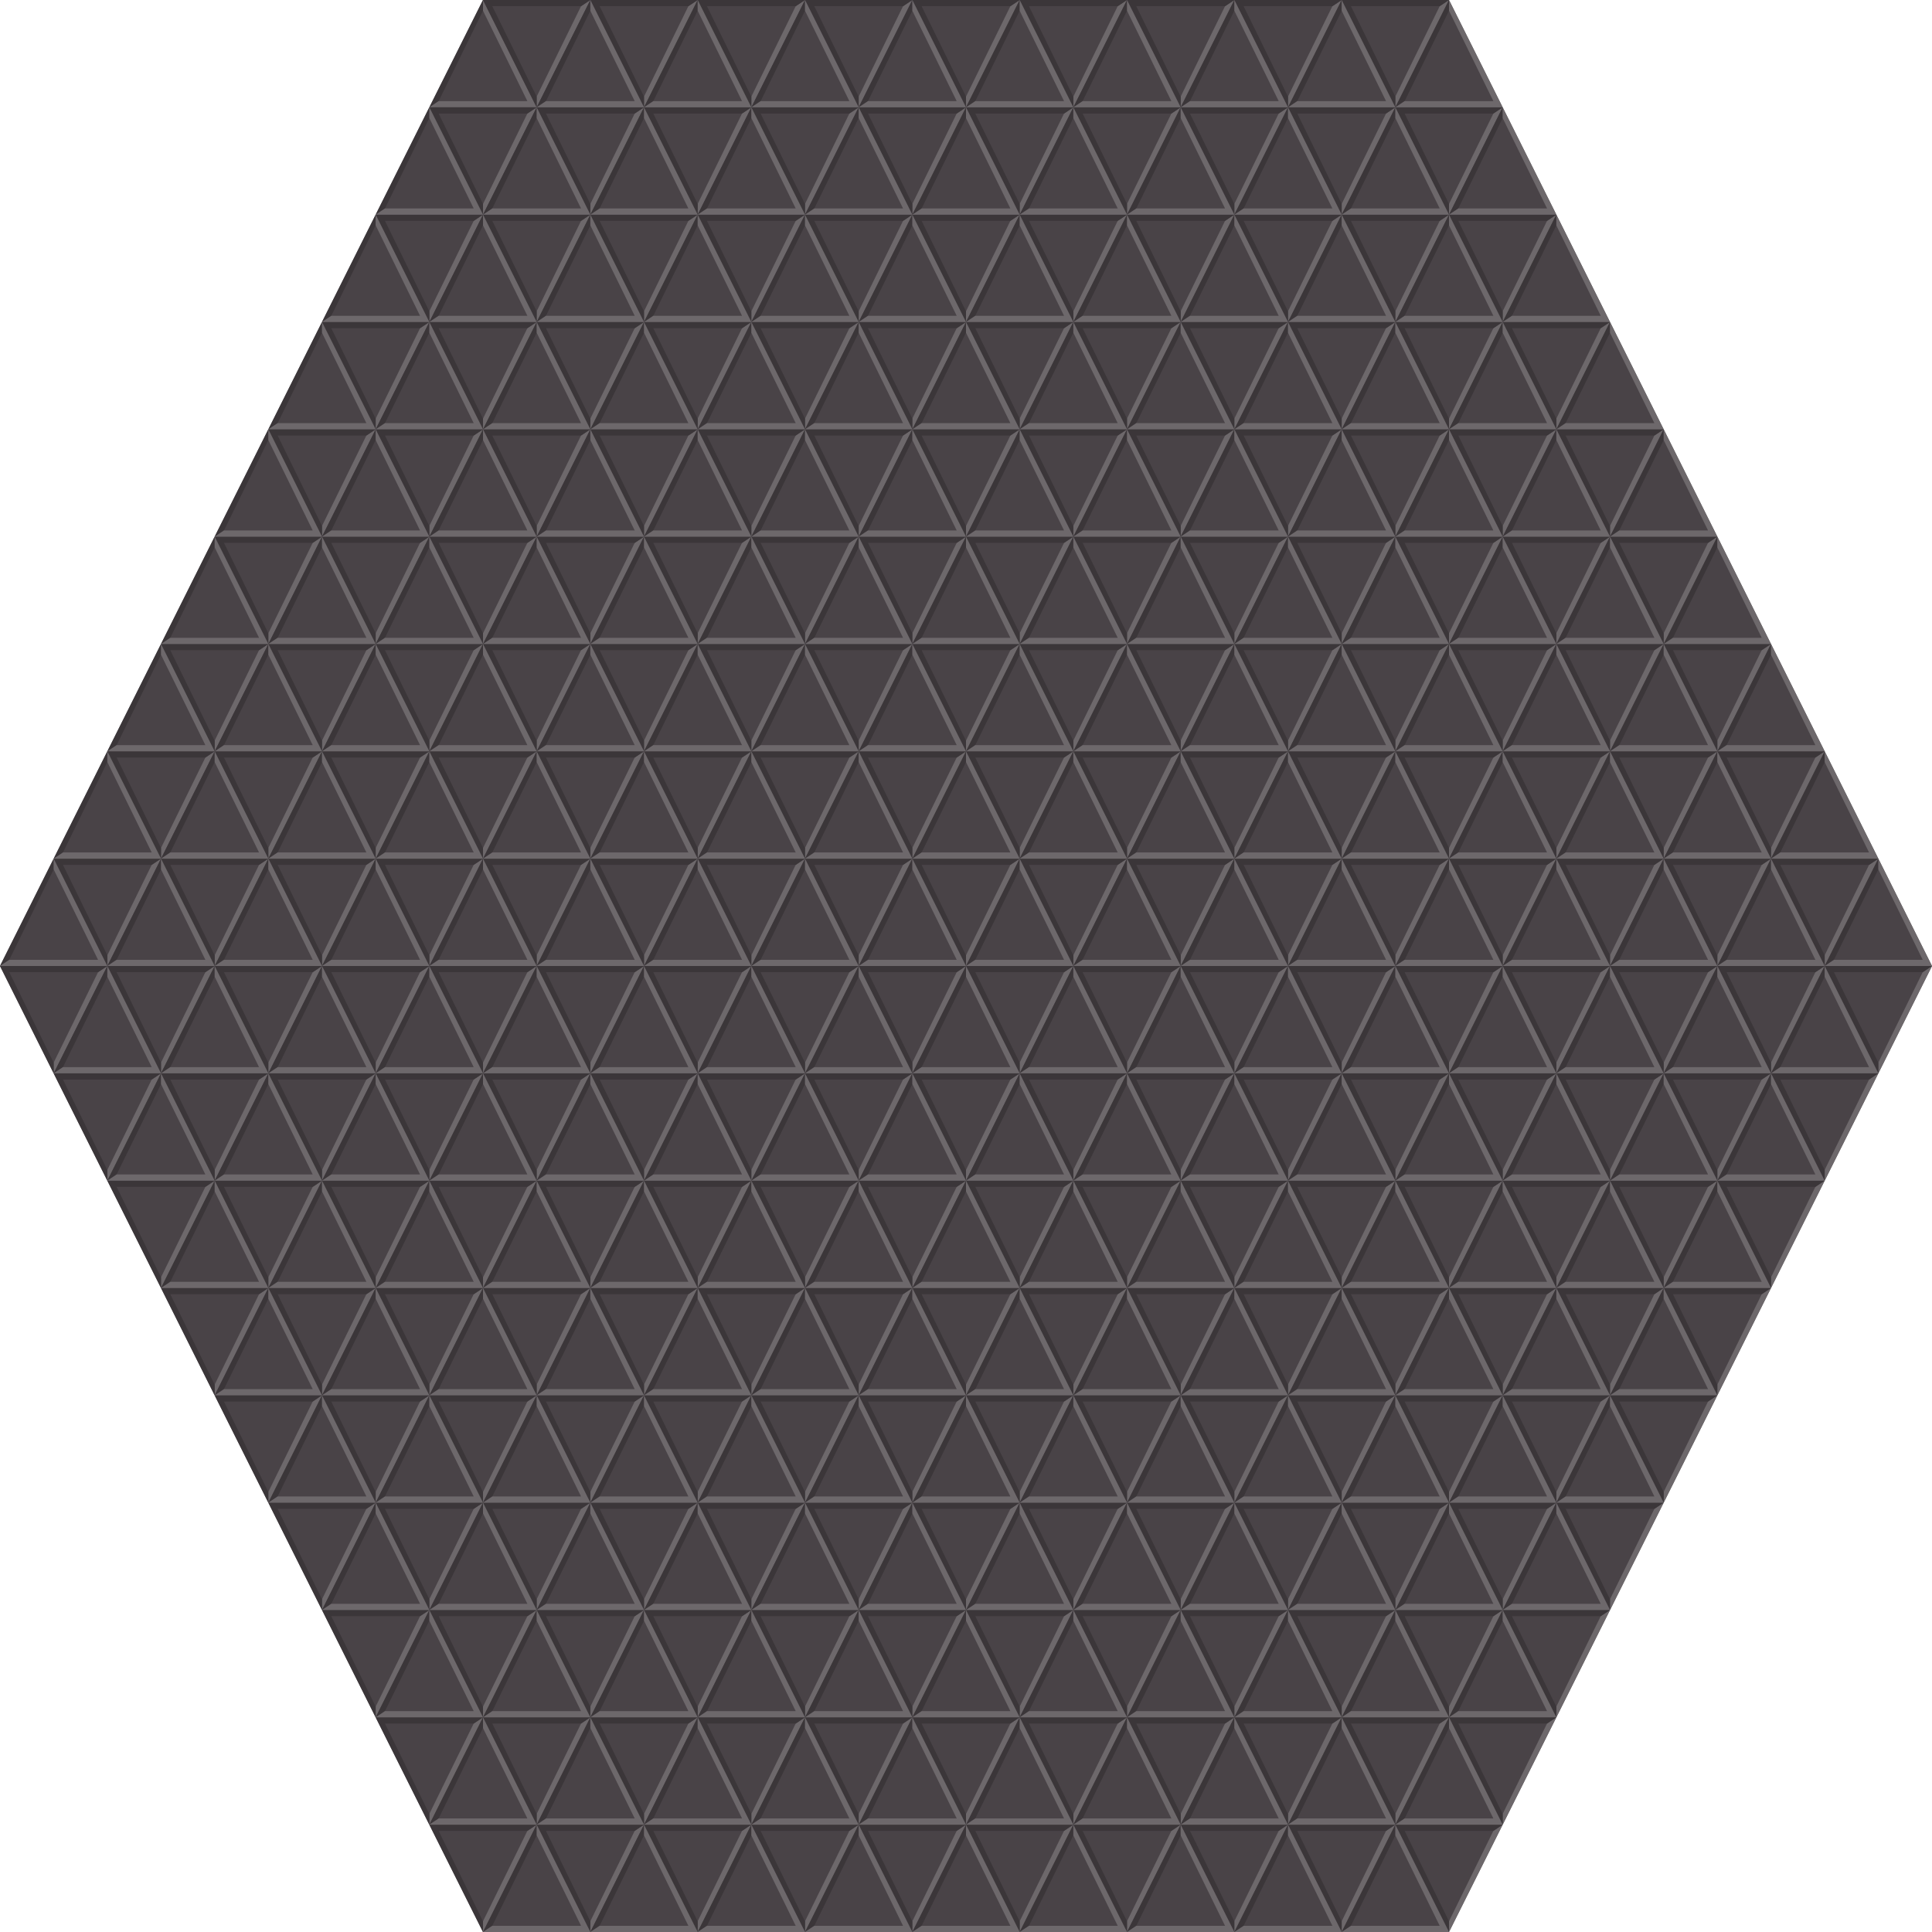 <?xml version="1.0" encoding="UTF-8" standalone="no"?>
<svg xmlns:rdf="http://www.w3.org/1999/02/22-rdf-syntax-ns#" xmlns="http://www.w3.org/2000/svg" height="360" width="360" version="1.1" xmlns:cc="http://creativecommons.org/ns#" xmlns:xlink="http://www.w3.org/1999/xlink" xmlns:dc="http://purl.org/dc/elements/1.1/">
<path d="m90 0-90 180 90 180h180l90-180-90-180z" fill="#494347"/>
<g id="c">
<path d="m80 20 1.732-1.155l8.268-16.845v-2z" fill="#3B3639"/>
<path d="m80 20h20l-10-20v2l8.27 16.845h-16.538z" fill="#6D686B"/>
</g>
<g id="d">
<path d="m110 0-1.732 1.155l-8.268 16.845v2z" fill="#6D686B"/>
<path d="m110 0h-20l10 20v-2l-8.27-16.845h16.538z" fill="#3B3639"/>
</g>
<use xlink:href="#d" x="-90" y="180"/>
<use xlink:href="#d" x="-80" y="200"/>
<use xlink:href="#d" x="-70" y="140"/>
<use xlink:href="#d" x="-80" y="160"/>
<use xlink:href="#d" x="-70" y="180"/>
<use xlink:href="#d" x="-60" y="200"/>
<use xlink:href="#d" x="-70" y="220"/>
<use xlink:href="#d" x="-60" y="240"/>
<use xlink:href="#d" x="-50" y="100"/>
<use xlink:href="#d" x="-60" y="120"/>
<use xlink:href="#d" x="-50" y="140"/>
<use xlink:href="#d" x="-60" y="160"/>
<use xlink:href="#d" x="-50" y="180"/>
<use xlink:href="#d" x="-40" y="200"/>
<use xlink:href="#d" x="-50" y="220"/>
<use xlink:href="#d" x="-40" y="240"/>
<use xlink:href="#d" x="-50" y="260"/>
<use xlink:href="#d" x="-40" y="280"/>
<use xlink:href="#d" x="-30" y="60"/>
<use xlink:href="#d" x="-40" y="80"/>
<use xlink:href="#d" x="-30" y="100"/>
<use xlink:href="#d" x="-40" y="120"/>
<use xlink:href="#d" x="-30" y="140"/>
<use xlink:href="#d" x="-40" y="160"/>
<use xlink:href="#d" x="-30" y="180"/>
<use xlink:href="#d" x="-20" y="200"/>
<use xlink:href="#d" x="-30" y="220"/>
<use xlink:href="#d" x="-20" y="240"/>
<use xlink:href="#d" x="-30" y="260"/>
<use xlink:href="#d" x="-20" y="280"/>
<use xlink:href="#d" x="-30" y="300"/>
<use xlink:href="#d" x="-20" y="320"/>
<use xlink:href="#d" x="-10" y="20"/>
<use xlink:href="#d" x="-20" y="40"/>
<use xlink:href="#d" x="-10" y="60"/>
<use xlink:href="#d" x="-20" y="80"/>
<use xlink:href="#d" x="-10" y="100"/>
<use xlink:href="#d" x="-20" y="120"/>
<use xlink:href="#d" x="-10" y="140"/>
<use xlink:href="#d" x="-20" y="160"/>
<use xlink:href="#d" x="-10" y="180"/>
<use xlink:href="#d" y="200"/>
<use xlink:href="#d" x="-10" y="220"/>
<use xlink:href="#d" y="240"/>
<use xlink:href="#d" x="-10" y="260"/>
<use xlink:href="#d" y="280"/>
<use xlink:href="#d" x="-10" y="300"/>
<use xlink:href="#d" y="320"/>
<use xlink:href="#d" x="-10" y="340"/>
<use xlink:href="#d" x="10" y="20"/>
<use xlink:href="#d" y="40"/>
<use xlink:href="#d" x="10" y="60"/>
<use xlink:href="#d" y="80"/>
<use xlink:href="#d" x="10" y="100"/>
<use xlink:href="#d" y="120"/>
<use xlink:href="#d" x="10" y="140"/>
<use xlink:href="#d" y="160"/>
<use xlink:href="#d" x="10" y="180"/>
<use xlink:href="#d" x="20" y="200"/>
<use xlink:href="#d" x="10" y="220"/>
<use xlink:href="#d" x="20" y="240"/>
<use xlink:href="#d" x="10" y="260"/>
<use xlink:href="#d" x="20" y="280"/>
<use xlink:href="#d" x="10" y="300"/>
<use xlink:href="#d" x="20" y="320"/>
<use xlink:href="#d" x="10" y="340"/>
<use xlink:href="#d" x="20"/>
<use xlink:href="#d" x="30" y="20"/>
<use xlink:href="#d" x="20" y="40"/>
<use xlink:href="#d" x="30" y="60"/>
<use xlink:href="#d" x="20" y="80"/>
<use xlink:href="#d" x="30" y="100"/>
<use xlink:href="#d" x="20" y="120"/>
<use xlink:href="#d" x="30" y="140"/>
<use xlink:href="#d" x="20" y="160"/>
<use xlink:href="#d" x="30" y="180"/>
<use xlink:href="#d" x="40" y="200"/>
<use xlink:href="#d" x="30" y="220"/>
<use xlink:href="#d" x="40" y="240"/>
<use xlink:href="#d" x="30" y="260"/>
<use xlink:href="#d" x="40" y="280"/>
<use xlink:href="#d" x="30" y="300"/>
<use xlink:href="#d" x="40" y="320"/>
<use xlink:href="#d" x="30" y="340"/>
<use xlink:href="#d" x="40"/>
<use xlink:href="#d" x="50" y="20"/>
<use xlink:href="#d" x="40" y="40"/>
<use xlink:href="#d" x="50" y="60"/>
<use xlink:href="#d" x="40" y="80"/>
<use xlink:href="#d" x="50" y="100"/>
<use xlink:href="#d" x="40" y="120"/>
<use xlink:href="#d" x="50" y="140"/>
<use xlink:href="#d" x="40" y="160"/>
<use xlink:href="#d" x="50" y="180"/>
<use xlink:href="#d" x="60" y="200"/>
<use xlink:href="#d" x="50" y="220"/>
<use xlink:href="#d" x="60" y="240"/>
<use xlink:href="#d" x="50" y="260"/>
<use xlink:href="#d" x="60" y="280"/>
<use xlink:href="#d" x="50" y="300"/>
<use xlink:href="#d" x="60" y="320"/>
<use xlink:href="#d" x="50" y="340"/>
<use xlink:href="#d" x="60"/>
<use xlink:href="#d" x="70" y="20"/>
<use xlink:href="#d" x="60" y="40"/>
<use xlink:href="#d" x="70" y="60"/>
<use xlink:href="#d" x="60" y="80"/>
<use xlink:href="#d" x="70" y="100"/>
<use xlink:href="#d" x="60" y="120"/>
<use xlink:href="#d" x="70" y="140"/>
<use xlink:href="#d" x="60" y="160"/>
<use xlink:href="#d" x="70" y="180"/>
<use xlink:href="#d" x="80" y="200"/>
<use xlink:href="#d" x="70" y="220"/>
<use xlink:href="#d" x="80" y="240"/>
<use xlink:href="#d" x="70" y="260"/>
<use xlink:href="#d" x="80" y="280"/>
<use xlink:href="#d" x="70" y="300"/>
<use xlink:href="#d" x="80" y="320"/>
<use xlink:href="#d" x="70" y="340"/>
<use xlink:href="#d" x="80"/>
<use xlink:href="#d" x="90" y="20"/>
<use xlink:href="#d" x="80" y="40"/>
<use xlink:href="#d" x="90" y="60"/>
<use xlink:href="#d" x="80" y="80"/>
<use xlink:href="#d" x="90" y="100"/>
<use xlink:href="#d" x="80" y="120"/>
<use xlink:href="#d" x="90" y="140"/>
<use xlink:href="#d" x="80" y="160"/>
<use xlink:href="#d" x="90" y="180"/>
<use xlink:href="#d" x="100" y="200"/>
<use xlink:href="#d" x="90" y="220"/>
<use xlink:href="#d" x="100" y="240"/>
<use xlink:href="#d" x="90" y="260"/>
<use xlink:href="#d" x="100" y="280"/>
<use xlink:href="#d" x="90" y="300"/>
<use xlink:href="#d" x="100" y="320"/>
<use xlink:href="#d" x="90" y="340"/>
<use xlink:href="#d" x="100"/>
<use xlink:href="#d" x="110" y="20"/>
<use xlink:href="#d" x="100" y="40"/>
<use xlink:href="#d" x="110" y="60"/>
<use xlink:href="#d" x="100" y="80"/>
<use xlink:href="#d" x="110" y="100"/>
<use xlink:href="#d" x="100" y="120"/>
<use xlink:href="#d" x="110" y="140"/>
<use xlink:href="#d" x="100" y="160"/>
<use xlink:href="#d" x="110" y="180"/>
<use xlink:href="#d" x="120" y="200"/>
<use xlink:href="#d" x="110" y="220"/>
<use xlink:href="#d" x="120" y="240"/>
<use xlink:href="#d" x="110" y="260"/>
<use xlink:href="#d" x="120" y="280"/>
<use xlink:href="#d" x="110" y="300"/>
<use xlink:href="#d" x="120" y="320"/>
<use xlink:href="#d" x="110" y="340"/>
<use xlink:href="#d" x="120"/>
<use xlink:href="#d" x="130" y="20"/>
<use xlink:href="#d" x="120" y="40"/>
<use xlink:href="#d" x="130" y="60"/>
<use xlink:href="#d" x="120" y="80"/>
<use xlink:href="#d" x="130" y="100"/>
<use xlink:href="#d" x="120" y="120"/>
<use xlink:href="#d" x="130" y="140"/>
<use xlink:href="#d" x="120" y="160"/>
<use xlink:href="#d" x="130" y="180"/>
<use xlink:href="#d" x="140" y="200"/>
<use xlink:href="#d" x="130" y="220"/>
<use xlink:href="#d" x="140" y="240"/>
<use xlink:href="#d" x="130" y="260"/>
<use xlink:href="#d" x="140" y="280"/>
<use xlink:href="#d" x="130" y="300"/>
<use xlink:href="#d" x="140" y="320"/>
<use xlink:href="#d" x="130" y="340"/>
<use xlink:href="#d" x="140"/>
<use xlink:href="#d" x="150" y="20"/>
<use xlink:href="#d" x="140" y="40"/>
<use xlink:href="#d" x="150" y="60"/>
<use xlink:href="#d" x="140" y="80"/>
<use xlink:href="#d" x="150" y="100"/>
<use xlink:href="#d" x="140" y="120"/>
<use xlink:href="#d" x="150" y="140"/>
<use xlink:href="#d" x="140" y="160"/>
<use xlink:href="#d" x="150" y="180"/>
<use xlink:href="#d" x="160" y="200"/>
<use xlink:href="#d" x="150" y="220"/>
<use xlink:href="#d" x="160" y="240"/>
<use xlink:href="#d" x="150" y="260"/>
<use xlink:href="#d" x="160" y="280"/>
<use xlink:href="#d" x="150" y="300"/>
<use xlink:href="#d" x="160" y="320"/>
<use xlink:href="#d" x="150" y="340"/>
<use xlink:href="#d" x="160"/>
<use xlink:href="#d" x="170" y="20"/>
<use xlink:href="#d" x="160" y="40"/>
<use xlink:href="#d" x="170" y="60"/>
<use xlink:href="#d" x="160" y="80"/>
<use xlink:href="#d" x="170" y="100"/>
<use xlink:href="#d" x="160" y="120"/>
<use xlink:href="#d" x="170" y="140"/>
<use xlink:href="#d" x="160" y="160"/>
<use xlink:href="#d" x="170" y="180"/>
<use xlink:href="#d" x="180" y="200"/>
<use xlink:href="#d" x="170" y="220"/>
<use xlink:href="#d" x="180" y="240"/>
<use xlink:href="#d" x="170" y="260"/>
<use xlink:href="#d" x="180" y="280"/>
<use xlink:href="#d" x="170" y="300"/>
<use xlink:href="#d" x="180" y="320"/>
<use xlink:href="#d" x="170" y="340"/>
<use xlink:href="#d" x="180" y="40"/>
<use xlink:href="#d" x="190" y="60"/>
<use xlink:href="#d" x="180" y="80"/>
<use xlink:href="#d" x="190" y="100"/>
<use xlink:href="#d" x="180" y="120"/>
<use xlink:href="#d" x="190" y="140"/>
<use xlink:href="#d" x="180" y="160"/>
<use xlink:href="#d" x="190" y="180"/>
<use xlink:href="#d" x="200" y="200"/>
<use xlink:href="#d" x="190" y="220"/>
<use xlink:href="#d" x="200" y="240"/>
<use xlink:href="#d" x="190" y="260"/>
<use xlink:href="#d" x="200" y="280"/>
<use xlink:href="#d" x="190" y="300"/>
<use xlink:href="#d" x="200" y="80"/>
<use xlink:href="#d" x="210" y="100"/>
<use xlink:href="#d" x="200" y="120"/>
<use xlink:href="#d" x="210" y="140"/>
<use xlink:href="#d" x="200" y="160"/>
<use xlink:href="#d" x="210" y="180"/>
<use xlink:href="#d" x="220" y="200"/>
<use xlink:href="#d" x="210" y="220"/>
<use xlink:href="#d" x="220" y="240"/>
<use xlink:href="#d" x="210" y="260"/>
<use xlink:href="#d" x="220" y="120"/>
<use xlink:href="#d" x="230" y="140"/>
<use xlink:href="#d" x="220" y="160"/>
<use xlink:href="#d" x="230" y="180"/>
<use xlink:href="#d" x="240" y="200"/>
<use xlink:href="#d" x="230" y="220"/>
<use xlink:href="#d" x="240" y="160"/>
<use xlink:href="#d" x="250" y="180"/>
<use xlink:href="#c" x="-70" y="140"/>
<use xlink:href="#c" x="-80" y="160"/>
<use xlink:href="#c" x="-70" y="180"/>
<use xlink:href="#c" x="-60" y="200"/>
<use xlink:href="#c" x="-50" y="100"/>
<use xlink:href="#c" x="-60" y="120"/>
<use xlink:href="#c" x="-50" y="140"/>
<use xlink:href="#c" x="-60" y="160"/>
<use xlink:href="#c" x="-50" y="180"/>
<use xlink:href="#c" x="-40" y="200"/>
<use xlink:href="#c" x="-50" y="220"/>
<use xlink:href="#c" x="-40" y="240"/>
<use xlink:href="#c" x="-30" y="60"/>
<use xlink:href="#c" x="-40" y="80"/>
<use xlink:href="#c" x="-30" y="100"/>
<use xlink:href="#c" x="-40" y="120"/>
<use xlink:href="#c" x="-30" y="140"/>
<use xlink:href="#c" x="-40" y="160"/>
<use xlink:href="#c" x="-30" y="180"/>
<use xlink:href="#c" x="-20" y="200"/>
<use xlink:href="#c" x="-30" y="220"/>
<use xlink:href="#c" x="-20" y="240"/>
<use xlink:href="#c" x="-30" y="260"/>
<use xlink:href="#c" x="-20" y="280"/>
<use xlink:href="#c" x="-10" y="20"/>
<use xlink:href="#c" x="-20" y="40"/>
<use xlink:href="#c" x="-10" y="60"/>
<use xlink:href="#c" x="-20" y="80"/>
<use xlink:href="#c" x="-10" y="100"/>
<use xlink:href="#c" x="-20" y="120"/>
<use xlink:href="#c" x="-10" y="140"/>
<use xlink:href="#c" x="-20" y="160"/>
<use xlink:href="#c" x="-10" y="180"/>
<use xlink:href="#c" y="200"/>
<use xlink:href="#c" x="-10" y="220"/>
<use xlink:href="#c" y="240"/>
<use xlink:href="#c" x="-10" y="260"/>
<use xlink:href="#c" y="280"/>
<use xlink:href="#c" x="-10" y="300"/>
<use xlink:href="#c" y="320"/>
<use xlink:href="#c" x="10" y="20"/>
<use xlink:href="#c" y="40"/>
<use xlink:href="#c" x="10" y="60"/>
<use xlink:href="#c" y="80"/>
<use xlink:href="#c" x="10" y="100"/>
<use xlink:href="#c" y="120"/>
<use xlink:href="#c" x="10" y="140"/>
<use xlink:href="#c" y="160"/>
<use xlink:href="#c" x="10" y="180"/>
<use xlink:href="#c" x="20" y="200"/>
<use xlink:href="#c" x="10" y="220"/>
<use xlink:href="#c" x="20" y="240"/>
<use xlink:href="#c" x="10" y="260"/>
<use xlink:href="#c" x="20" y="280"/>
<use xlink:href="#c" x="10" y="300"/>
<use xlink:href="#c" x="20" y="320"/>
<use xlink:href="#c" x="10" y="340"/>
<use xlink:href="#c" x="20"/>
<use xlink:href="#c" x="30" y="20"/>
<use xlink:href="#c" x="20" y="40"/>
<use xlink:href="#c" x="30" y="60"/>
<use xlink:href="#c" x="20" y="80"/>
<use xlink:href="#c" x="30" y="100"/>
<use xlink:href="#c" x="20" y="120"/>
<use xlink:href="#c" x="30" y="140"/>
<use xlink:href="#c" x="20" y="160"/>
<use xlink:href="#c" x="30" y="180"/>
<use xlink:href="#c" x="40" y="200"/>
<use xlink:href="#c" x="30" y="220"/>
<use xlink:href="#c" x="40" y="240"/>
<use xlink:href="#c" x="30" y="260"/>
<use xlink:href="#c" x="40" y="280"/>
<use xlink:href="#c" x="30" y="300"/>
<use xlink:href="#c" x="40" y="320"/>
<use xlink:href="#c" x="30" y="340"/>
<use xlink:href="#c" x="40"/>
<use xlink:href="#c" x="50" y="20"/>
<use xlink:href="#c" x="40" y="40"/>
<use xlink:href="#c" x="50" y="60"/>
<use xlink:href="#c" x="40" y="80"/>
<use xlink:href="#c" x="50" y="100"/>
<use xlink:href="#c" x="40" y="120"/>
<use xlink:href="#c" x="50" y="140"/>
<use xlink:href="#c" x="40" y="160"/>
<use xlink:href="#c" x="50" y="180"/>
<use xlink:href="#c" x="60" y="200"/>
<use xlink:href="#c" x="50" y="220"/>
<use xlink:href="#c" x="60" y="240"/>
<use xlink:href="#c" x="50" y="260"/>
<use xlink:href="#c" x="60" y="280"/>
<use xlink:href="#c" x="50" y="300"/>
<use xlink:href="#c" x="60" y="320"/>
<use xlink:href="#c" x="50" y="340"/>
<use xlink:href="#c" x="60"/>
<use xlink:href="#c" x="70" y="20"/>
<use xlink:href="#c" x="60" y="40"/>
<use xlink:href="#c" x="70" y="60"/>
<use xlink:href="#c" x="60" y="80"/>
<use xlink:href="#c" x="70" y="100"/>
<use xlink:href="#c" x="60" y="120"/>
<use xlink:href="#c" x="70" y="140"/>
<use xlink:href="#c" x="60" y="160"/>
<use xlink:href="#c" x="70" y="180"/>
<use xlink:href="#c" x="80" y="200"/>
<use xlink:href="#c" x="70" y="220"/>
<use xlink:href="#c" x="80" y="240"/>
<use xlink:href="#c" x="70" y="260"/>
<use xlink:href="#c" x="80" y="280"/>
<use xlink:href="#c" x="70" y="300"/>
<use xlink:href="#c" x="80" y="320"/>
<use xlink:href="#c" x="70" y="340"/>
<use xlink:href="#c" x="80"/>
<use xlink:href="#c" x="90" y="20"/>
<use xlink:href="#c" x="80" y="40"/>
<use xlink:href="#c" x="90" y="60"/>
<use xlink:href="#c" x="80" y="80"/>
<use xlink:href="#c" x="90" y="100"/>
<use xlink:href="#c" x="80" y="120"/>
<use xlink:href="#c" x="90" y="140"/>
<use xlink:href="#c" x="80" y="160"/>
<use xlink:href="#c" x="90" y="180"/>
<use xlink:href="#c" x="100" y="200"/>
<use xlink:href="#c" x="90" y="220"/>
<use xlink:href="#c" x="100" y="240"/>
<use xlink:href="#c" x="90" y="260"/>
<use xlink:href="#c" x="100" y="280"/>
<use xlink:href="#c" x="90" y="300"/>
<use xlink:href="#c" x="100" y="320"/>
<use xlink:href="#c" x="90" y="340"/>
<use xlink:href="#c" x="100"/>
<use xlink:href="#c" x="110" y="20"/>
<use xlink:href="#c" x="100" y="40"/>
<use xlink:href="#c" x="110" y="60"/>
<use xlink:href="#c" x="100" y="80"/>
<use xlink:href="#c" x="110" y="100"/>
<use xlink:href="#c" x="100" y="120"/>
<use xlink:href="#c" x="110" y="140"/>
<use xlink:href="#c" x="100" y="160"/>
<use xlink:href="#c" x="110" y="180"/>
<use xlink:href="#c" x="120" y="200"/>
<use xlink:href="#c" x="110" y="220"/>
<use xlink:href="#c" x="120" y="240"/>
<use xlink:href="#c" x="110" y="260"/>
<use xlink:href="#c" x="120" y="280"/>
<use xlink:href="#c" x="110" y="300"/>
<use xlink:href="#c" x="120" y="320"/>
<use xlink:href="#c" x="110" y="340"/>
<use xlink:href="#c" x="120"/>
<use xlink:href="#c" x="130" y="20"/>
<use xlink:href="#c" x="120" y="40"/>
<use xlink:href="#c" x="130" y="60"/>
<use xlink:href="#c" x="120" y="80"/>
<use xlink:href="#c" x="130" y="100"/>
<use xlink:href="#c" x="120" y="120"/>
<use xlink:href="#c" x="130" y="140"/>
<use xlink:href="#c" x="120" y="160"/>
<use xlink:href="#c" x="130" y="180"/>
<use xlink:href="#c" x="140" y="200"/>
<use xlink:href="#c" x="130" y="220"/>
<use xlink:href="#c" x="140" y="240"/>
<use xlink:href="#c" x="130" y="260"/>
<use xlink:href="#c" x="140" y="280"/>
<use xlink:href="#c" x="130" y="300"/>
<use xlink:href="#c" x="140" y="320"/>
<use xlink:href="#c" x="130" y="340"/>
<use xlink:href="#c" x="140"/>
<use xlink:href="#c" x="150" y="20"/>
<use xlink:href="#c" x="140" y="40"/>
<use xlink:href="#c" x="150" y="60"/>
<use xlink:href="#c" x="140" y="80"/>
<use xlink:href="#c" x="150" y="100"/>
<use xlink:href="#c" x="140" y="120"/>
<use xlink:href="#c" x="150" y="140"/>
<use xlink:href="#c" x="140" y="160"/>
<use xlink:href="#c" x="150" y="180"/>
<use xlink:href="#c" x="160" y="200"/>
<use xlink:href="#c" x="150" y="220"/>
<use xlink:href="#c" x="160" y="240"/>
<use xlink:href="#c" x="150" y="260"/>
<use xlink:href="#c" x="160" y="280"/>
<use xlink:href="#c" x="150" y="300"/>
<use xlink:href="#c" x="160" y="320"/>
<use xlink:href="#c" x="150" y="340"/>
<use xlink:href="#c" x="160"/>
<use xlink:href="#c" x="170" y="20"/>
<use xlink:href="#c" x="160" y="40"/>
<use xlink:href="#c" x="170" y="60"/>
<use xlink:href="#c" x="160" y="80"/>
<use xlink:href="#c" x="170" y="100"/>
<use xlink:href="#c" x="160" y="120"/>
<use xlink:href="#c" x="170" y="140"/>
<use xlink:href="#c" x="160" y="160"/>
<use xlink:href="#c" x="170" y="180"/>
<use xlink:href="#c" x="180" y="200"/>
<use xlink:href="#c" x="170" y="220"/>
<use xlink:href="#c" x="180" y="240"/>
<use xlink:href="#c" x="170" y="260"/>
<use xlink:href="#c" x="180" y="280"/>
<use xlink:href="#c" x="170" y="300"/>
<use xlink:href="#c" x="180" y="320"/>
<use xlink:href="#c" x="170" y="340"/>
<use xlink:href="#c" x="180"/>
<use xlink:href="#c" x="190" y="20"/>
<use xlink:href="#c" x="180" y="40"/>
<use xlink:href="#c" x="190" y="60"/>
<use xlink:href="#c" x="180" y="80"/>
<use xlink:href="#c" x="190" y="100"/>
<use xlink:href="#c" x="180" y="120"/>
<use xlink:href="#c" x="190" y="140"/>
<use xlink:href="#c" x="180" y="160"/>
<use xlink:href="#c" x="190" y="180"/>
<use xlink:href="#c" x="200" y="200"/>
<use xlink:href="#c" x="190" y="220"/>
<use xlink:href="#c" x="200" y="240"/>
<use xlink:href="#c" x="190" y="260"/>
<use xlink:href="#c" x="200" y="280"/>
<use xlink:href="#c" x="190" y="300"/>
<use xlink:href="#c" x="200" y="40"/>
<use xlink:href="#c" x="210" y="60"/>
<use xlink:href="#c" x="200" y="80"/>
<use xlink:href="#c" x="210" y="100"/>
<use xlink:href="#c" x="200" y="120"/>
<use xlink:href="#c" x="210" y="140"/>
<use xlink:href="#c" x="200" y="160"/>
<use xlink:href="#c" x="210" y="180"/>
<use xlink:href="#c" x="220" y="200"/>
<use xlink:href="#c" x="210" y="220"/>
<use xlink:href="#c" x="220" y="240"/>
<use xlink:href="#c" x="210" y="260"/>
<use xlink:href="#c" x="220" y="80"/>
<use xlink:href="#c" x="230" y="100"/>
<use xlink:href="#c" x="220" y="120"/>
<use xlink:href="#c" x="230" y="140"/>
<use xlink:href="#c" x="220" y="160"/>
<use xlink:href="#c" x="230" y="180"/>
<use xlink:href="#c" x="240" y="200"/>
<use xlink:href="#c" x="230" y="220"/>
<use xlink:href="#c" x="240" y="120"/>
<use xlink:href="#c" x="250" y="140"/>
<use xlink:href="#c" x="240" y="160"/>
<use xlink:href="#c" x="250" y="180"/>
<use xlink:href="#c" x="260" y="160"/>
</svg>
